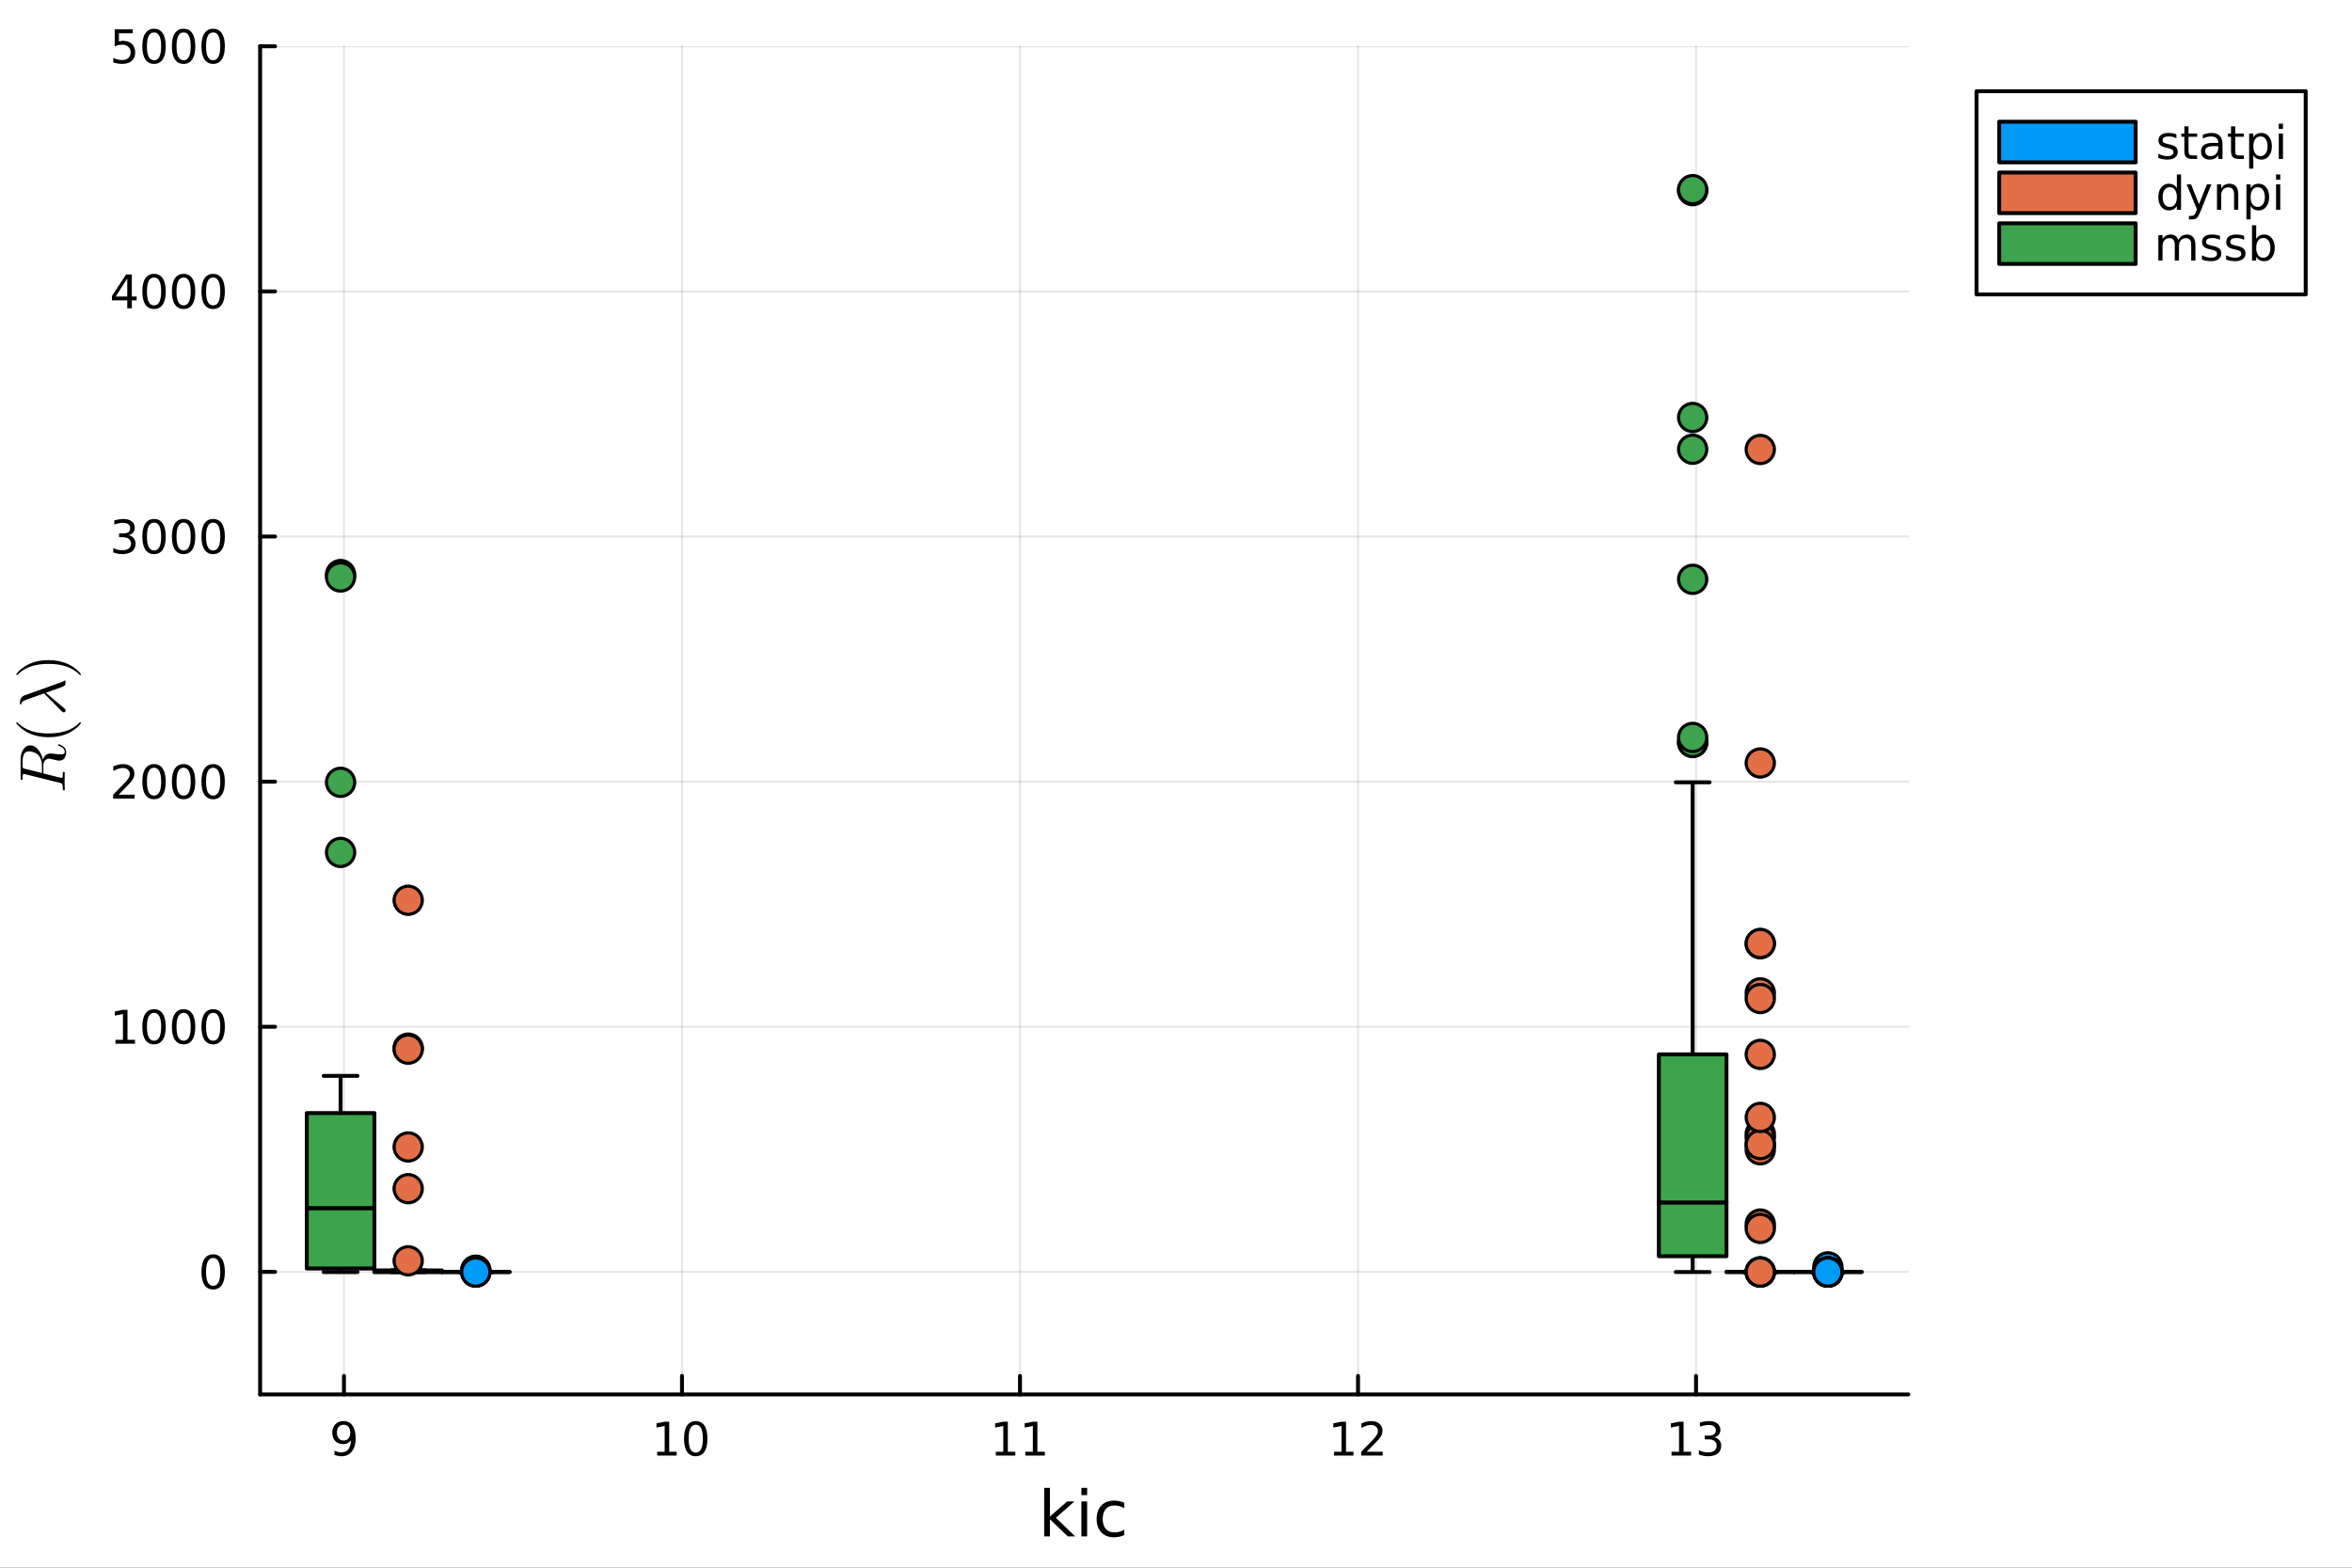 <?xml version="1.0" encoding="utf-8"?>
<svg xmlns="http://www.w3.org/2000/svg" xmlns:xlink="http://www.w3.org/1999/xlink" width="600" height="400" viewBox="0 0 2400 1600">
<rect x="0" y="0" width="2400" height="1600" fill="#333333" stroke="none"/>
<defs>
  <clipPath id="clip220">
    <rect x="0" y="0" width="2400" height="1600"/>
  </clipPath>
</defs>
<path clip-path="url(#clip220)" d="M0 1600 L2400 1600 L2400 0 L0 0  Z" fill="#ffffff" fill-rule="evenodd" fill-opacity="1"/>
<defs>
  <clipPath id="clip221">
    <rect x="480" y="0" width="1681" height="1600"/>
  </clipPath>
</defs>
<path clip-path="url(#clip220)" d="M265.445 1423.18 L1947.27 1423.18 L1947.27 47.244 L265.445 47.244  Z" fill="#ffffff" fill-rule="evenodd" fill-opacity="1"/>
<defs>
  <clipPath id="clip222">
    <rect x="265" y="47" width="1683" height="1377"/>
  </clipPath>
</defs>
<polyline clip-path="url(#clip222)" style="stroke:#000000; stroke-linecap:round; stroke-linejoin:round; stroke-width:2; stroke-opacity:0.1; fill:none" points="350.985,1423.18 350.985,47.244 "/>
<polyline clip-path="url(#clip222)" style="stroke:#000000; stroke-linecap:round; stroke-linejoin:round; stroke-width:2; stroke-opacity:0.1; fill:none" points="695.904,1423.18 695.904,47.244 "/>
<polyline clip-path="url(#clip222)" style="stroke:#000000; stroke-linecap:round; stroke-linejoin:round; stroke-width:2; stroke-opacity:0.1; fill:none" points="1040.82,1423.18 1040.82,47.244 "/>
<polyline clip-path="url(#clip222)" style="stroke:#000000; stroke-linecap:round; stroke-linejoin:round; stroke-width:2; stroke-opacity:0.1; fill:none" points="1385.74,1423.18 1385.74,47.244 "/>
<polyline clip-path="url(#clip222)" style="stroke:#000000; stroke-linecap:round; stroke-linejoin:round; stroke-width:2; stroke-opacity:0.1; fill:none" points="1730.66,1423.18 1730.66,47.244 "/>
<polyline clip-path="url(#clip220)" style="stroke:#000000; stroke-linecap:round; stroke-linejoin:round; stroke-width:4; stroke-opacity:1; fill:none" points="265.445,1423.18 1947.27,1423.18 "/>
<polyline clip-path="url(#clip220)" style="stroke:#000000; stroke-linecap:round; stroke-linejoin:round; stroke-width:4; stroke-opacity:1; fill:none" points="350.985,1423.18 350.985,1404.28 "/>
<polyline clip-path="url(#clip220)" style="stroke:#000000; stroke-linecap:round; stroke-linejoin:round; stroke-width:4; stroke-opacity:1; fill:none" points="695.904,1423.18 695.904,1404.28 "/>
<polyline clip-path="url(#clip220)" style="stroke:#000000; stroke-linecap:round; stroke-linejoin:round; stroke-width:4; stroke-opacity:1; fill:none" points="1040.82,1423.18 1040.82,1404.28 "/>
<polyline clip-path="url(#clip220)" style="stroke:#000000; stroke-linecap:round; stroke-linejoin:round; stroke-width:4; stroke-opacity:1; fill:none" points="1385.74,1423.18 1385.74,1404.28 "/>
<polyline clip-path="url(#clip220)" style="stroke:#000000; stroke-linecap:round; stroke-linejoin:round; stroke-width:4; stroke-opacity:1; fill:none" points="1730.66,1423.18 1730.66,1404.28 "/>
<path clip-path="url(#clip220)" d="M341.286 1484.86 L341.286 1480.6 Q343.045 1481.44 344.851 1481.88 Q346.656 1482.32 348.392 1482.32 Q353.022 1482.32 355.452 1479.21 Q357.906 1476.09 358.253 1469.75 Q356.911 1471.74 354.85 1472.8 Q352.79 1473.87 350.29 1473.87 Q345.105 1473.87 342.073 1470.74 Q339.064 1467.59 339.064 1462.15 Q339.064 1456.83 342.212 1453.61 Q345.36 1450.39 350.591 1450.39 Q356.587 1450.39 359.735 1455 Q362.906 1459.58 362.906 1468.33 Q362.906 1476.51 359.017 1481.39 Q355.151 1486.25 348.601 1486.25 Q346.841 1486.25 345.036 1485.9 Q343.23 1485.56 341.286 1484.86 M350.591 1470.21 Q353.739 1470.21 355.568 1468.06 Q357.42 1465.9 357.42 1462.15 Q357.42 1458.43 355.568 1456.27 Q353.739 1454.1 350.591 1454.1 Q347.443 1454.1 345.591 1456.27 Q343.763 1458.43 343.763 1462.15 Q343.763 1465.9 345.591 1468.06 Q347.443 1470.21 350.591 1470.21 Z" fill="#000000" fill-rule="nonzero" fill-opacity="1" /><path clip-path="url(#clip220)" d="M670.592 1481.64 L678.231 1481.64 L678.231 1455.28 L669.921 1456.95 L669.921 1452.69 L678.185 1451.02 L682.86 1451.02 L682.86 1481.64 L690.499 1481.64 L690.499 1485.58 L670.592 1485.58 L670.592 1481.64 Z" fill="#000000" fill-rule="nonzero" fill-opacity="1" /><path clip-path="url(#clip220)" d="M709.944 1454.1 Q706.333 1454.1 704.504 1457.66 Q702.698 1461.2 702.698 1468.33 Q702.698 1475.44 704.504 1479.01 Q706.333 1482.55 709.944 1482.55 Q713.578 1482.55 715.383 1479.01 Q717.212 1475.44 717.212 1468.33 Q717.212 1461.2 715.383 1457.66 Q713.578 1454.1 709.944 1454.1 M709.944 1450.39 Q715.754 1450.39 718.809 1455 Q721.888 1459.58 721.888 1468.33 Q721.888 1477.06 718.809 1481.67 Q715.754 1486.25 709.944 1486.25 Q704.133 1486.25 701.055 1481.67 Q697.999 1477.06 697.999 1468.33 Q697.999 1459.58 701.055 1455 Q704.133 1450.39 709.944 1450.39 Z" fill="#000000" fill-rule="nonzero" fill-opacity="1" /><path clip-path="url(#clip220)" d="M1016.12 1481.64 L1023.76 1481.64 L1023.76 1455.28 L1015.45 1456.95 L1015.45 1452.69 L1023.72 1451.02 L1028.39 1451.02 L1028.39 1481.64 L1036.03 1481.64 L1036.03 1485.58 L1016.12 1485.58 L1016.12 1481.64 Z" fill="#000000" fill-rule="nonzero" fill-opacity="1" /><path clip-path="url(#clip220)" d="M1046.29 1481.64 L1053.93 1481.64 L1053.93 1455.28 L1045.62 1456.95 L1045.62 1452.69 L1053.88 1451.02 L1058.56 1451.02 L1058.56 1481.64 L1066.19 1481.64 L1066.19 1485.58 L1046.29 1485.58 L1046.29 1481.64 Z" fill="#000000" fill-rule="nonzero" fill-opacity="1" /><path clip-path="url(#clip220)" d="M1361.23 1481.64 L1368.87 1481.64 L1368.87 1455.28 L1360.56 1456.95 L1360.56 1452.69 L1368.82 1451.02 L1373.5 1451.02 L1373.5 1481.64 L1381.14 1481.64 L1381.14 1485.58 L1361.23 1485.58 L1361.23 1481.64 Z" fill="#000000" fill-rule="nonzero" fill-opacity="1" /><path clip-path="url(#clip220)" d="M1394.61 1481.64 L1410.93 1481.64 L1410.93 1485.58 L1388.98 1485.58 L1388.98 1481.64 Q1391.65 1478.89 1396.23 1474.26 Q1400.84 1469.61 1402.02 1468.27 Q1404.26 1465.74 1405.14 1464.01 Q1406.04 1462.25 1406.04 1460.56 Q1406.04 1457.8 1404.1 1456.07 Q1402.18 1454.33 1399.08 1454.33 Q1396.88 1454.33 1394.42 1455.09 Q1391.99 1455.86 1389.22 1457.41 L1389.22 1452.69 Q1392.04 1451.55 1394.49 1450.97 Q1396.95 1450.39 1398.98 1450.39 Q1404.35 1450.39 1407.55 1453.08 Q1410.74 1455.77 1410.74 1460.26 Q1410.74 1462.39 1409.93 1464.31 Q1409.15 1466.2 1407.04 1468.8 Q1406.46 1469.47 1403.36 1472.69 Q1400.26 1475.88 1394.61 1481.64 Z" fill="#000000" fill-rule="nonzero" fill-opacity="1" /><path clip-path="url(#clip220)" d="M1705.67 1481.64 L1713.31 1481.64 L1713.31 1455.28 L1705 1456.95 L1705 1452.69 L1713.27 1451.02 L1717.94 1451.02 L1717.94 1481.64 L1725.58 1481.64 L1725.58 1485.58 L1705.67 1485.58 L1705.67 1481.64 Z" fill="#000000" fill-rule="nonzero" fill-opacity="1" /><path clip-path="url(#clip220)" d="M1749.19 1466.95 Q1752.55 1467.66 1754.42 1469.93 Q1756.32 1472.2 1756.32 1475.53 Q1756.32 1480.65 1752.8 1483.45 Q1749.29 1486.25 1742.8 1486.25 Q1740.63 1486.25 1738.31 1485.81 Q1736.02 1485.39 1733.57 1484.54 L1733.57 1480.02 Q1735.51 1481.16 1737.83 1481.74 Q1740.14 1482.32 1742.67 1482.32 Q1747.06 1482.32 1749.36 1480.58 Q1751.67 1478.84 1751.67 1475.53 Q1751.67 1472.48 1749.52 1470.77 Q1747.39 1469.03 1743.57 1469.03 L1739.54 1469.03 L1739.54 1465.19 L1743.75 1465.19 Q1747.2 1465.19 1749.03 1463.82 Q1750.86 1462.43 1750.86 1459.84 Q1750.86 1457.18 1748.96 1455.77 Q1747.09 1454.33 1743.57 1454.33 Q1741.65 1454.33 1739.45 1454.75 Q1737.25 1455.16 1734.61 1456.04 L1734.61 1451.88 Q1737.27 1451.14 1739.59 1450.77 Q1741.92 1450.39 1743.98 1450.39 Q1749.31 1450.39 1752.41 1452.83 Q1755.51 1455.23 1755.51 1459.35 Q1755.51 1462.22 1753.87 1464.21 Q1752.23 1466.18 1749.19 1466.95 Z" fill="#000000" fill-rule="nonzero" fill-opacity="1" /><path clip-path="url(#clip220)" d="M1065.49 1518.52 L1071.38 1518.52 L1071.38 1547.77 L1088.85 1532.4 L1096.33 1532.4 L1077.43 1549.07 L1097.13 1568.04 L1089.49 1568.04 L1071.38 1550.63 L1071.38 1568.04 L1065.49 1568.04 L1065.49 1518.52 Z" fill="#000000" fill-rule="nonzero" fill-opacity="1" /><path clip-path="url(#clip220)" d="M1103.46 1532.4 L1109.32 1532.4 L1109.32 1568.04 L1103.46 1568.04 L1103.46 1532.4 M1103.46 1518.52 L1109.32 1518.52 L1109.32 1525.93 L1103.46 1525.93 L1103.46 1518.52 Z" fill="#000000" fill-rule="nonzero" fill-opacity="1" /><path clip-path="url(#clip220)" d="M1147.23 1533.76 L1147.23 1539.24 Q1144.74 1537.87 1142.23 1537.2 Q1139.75 1536.5 1137.2 1536.5 Q1131.5 1536.5 1128.35 1540.13 Q1125.2 1543.73 1125.2 1550.25 Q1125.2 1556.78 1128.35 1560.4 Q1131.5 1564 1137.2 1564 Q1139.75 1564 1142.23 1563.33 Q1144.74 1562.63 1147.23 1561.26 L1147.23 1566.68 Q1144.78 1567.82 1142.13 1568.39 Q1139.52 1568.97 1136.56 1568.97 Q1128.51 1568.97 1123.77 1563.91 Q1119.03 1558.85 1119.03 1550.25 Q1119.03 1541.53 1123.8 1536.53 Q1128.61 1531.54 1136.95 1531.54 Q1139.65 1531.54 1142.23 1532.11 Q1144.81 1532.65 1147.23 1533.76 Z" fill="#000000" fill-rule="nonzero" fill-opacity="1" /><polyline clip-path="url(#clip222)" style="stroke:#000000; stroke-linecap:round; stroke-linejoin:round; stroke-width:2; stroke-opacity:0.1; fill:none" points="265.445,1298.09 1947.27,1298.09 "/>
<polyline clip-path="url(#clip222)" style="stroke:#000000; stroke-linecap:round; stroke-linejoin:round; stroke-width:2; stroke-opacity:0.1; fill:none" points="265.445,1047.92 1947.27,1047.92 "/>
<polyline clip-path="url(#clip222)" style="stroke:#000000; stroke-linecap:round; stroke-linejoin:round; stroke-width:2; stroke-opacity:0.1; fill:none" points="265.445,797.755 1947.27,797.755 "/>
<polyline clip-path="url(#clip222)" style="stroke:#000000; stroke-linecap:round; stroke-linejoin:round; stroke-width:2; stroke-opacity:0.1; fill:none" points="265.445,547.584 1947.27,547.584 "/>
<polyline clip-path="url(#clip222)" style="stroke:#000000; stroke-linecap:round; stroke-linejoin:round; stroke-width:2; stroke-opacity:0.1; fill:none" points="265.445,297.414 1947.27,297.414 "/>
<polyline clip-path="url(#clip222)" style="stroke:#000000; stroke-linecap:round; stroke-linejoin:round; stroke-width:2; stroke-opacity:0.1; fill:none" points="265.445,47.244 1947.27,47.244 "/>
<polyline clip-path="url(#clip220)" style="stroke:#000000; stroke-linecap:round; stroke-linejoin:round; stroke-width:4; stroke-opacity:1; fill:none" points="265.445,1423.18 265.445,47.244 "/>
<polyline clip-path="url(#clip220)" style="stroke:#000000; stroke-linecap:round; stroke-linejoin:round; stroke-width:4; stroke-opacity:1; fill:none" points="265.445,1298.09 280.671,1298.09 "/>
<polyline clip-path="url(#clip220)" style="stroke:#000000; stroke-linecap:round; stroke-linejoin:round; stroke-width:4; stroke-opacity:1; fill:none" points="265.445,1047.92 280.671,1047.92 "/>
<polyline clip-path="url(#clip220)" style="stroke:#000000; stroke-linecap:round; stroke-linejoin:round; stroke-width:4; stroke-opacity:1; fill:none" points="265.445,797.755 280.671,797.755 "/>
<polyline clip-path="url(#clip220)" style="stroke:#000000; stroke-linecap:round; stroke-linejoin:round; stroke-width:4; stroke-opacity:1; fill:none" points="265.445,547.584 280.671,547.584 "/>
<polyline clip-path="url(#clip220)" style="stroke:#000000; stroke-linecap:round; stroke-linejoin:round; stroke-width:4; stroke-opacity:1; fill:none" points="265.445,297.414 280.671,297.414 "/>
<polyline clip-path="url(#clip220)" style="stroke:#000000; stroke-linecap:round; stroke-linejoin:round; stroke-width:4; stroke-opacity:1; fill:none" points="265.445,47.244 280.671,47.244 "/>
<path clip-path="url(#clip220)" d="M217.5 1283.89 Q213.889 1283.89 212.061 1287.46 Q210.255 1291 210.255 1298.13 Q210.255 1305.24 212.061 1308.8 Q213.889 1312.34 217.5 1312.34 Q221.135 1312.34 222.94 1308.8 Q224.769 1305.24 224.769 1298.13 Q224.769 1291 222.94 1287.46 Q221.135 1283.89 217.5 1283.89 M217.5 1280.19 Q223.31 1280.19 226.366 1284.8 Q229.445 1289.38 229.445 1298.13 Q229.445 1306.86 226.366 1311.46 Q223.31 1316.05 217.5 1316.05 Q211.69 1316.05 208.612 1311.46 Q205.556 1306.86 205.556 1298.13 Q205.556 1289.38 208.612 1284.8 Q211.69 1280.19 217.5 1280.19 Z" fill="#000000" fill-rule="nonzero" fill-opacity="1" /><path clip-path="url(#clip220)" d="M117.825 1061.27 L125.464 1061.27 L125.464 1034.9 L117.154 1036.57 L117.154 1032.31 L125.418 1030.64 L130.093 1030.64 L130.093 1061.27 L137.732 1061.27 L137.732 1065.2 L117.825 1065.2 L117.825 1061.27 Z" fill="#000000" fill-rule="nonzero" fill-opacity="1" /><path clip-path="url(#clip220)" d="M157.177 1033.72 Q153.566 1033.72 151.737 1037.29 Q149.931 1040.83 149.931 1047.96 Q149.931 1055.07 151.737 1058.63 Q153.566 1062.17 157.177 1062.17 Q160.811 1062.17 162.616 1058.63 Q164.445 1055.07 164.445 1047.96 Q164.445 1040.83 162.616 1037.29 Q160.811 1033.72 157.177 1033.72 M157.177 1030.02 Q162.987 1030.02 166.042 1034.63 Q169.121 1039.21 169.121 1047.96 Q169.121 1056.69 166.042 1061.29 Q162.987 1065.88 157.177 1065.88 Q151.366 1065.88 148.288 1061.29 Q145.232 1056.69 145.232 1047.96 Q145.232 1039.21 148.288 1034.63 Q151.366 1030.02 157.177 1030.02 Z" fill="#000000" fill-rule="nonzero" fill-opacity="1" /><path clip-path="url(#clip220)" d="M187.338 1033.72 Q183.727 1033.72 181.899 1037.29 Q180.093 1040.83 180.093 1047.96 Q180.093 1055.07 181.899 1058.63 Q183.727 1062.17 187.338 1062.17 Q190.973 1062.17 192.778 1058.63 Q194.607 1055.07 194.607 1047.96 Q194.607 1040.83 192.778 1037.29 Q190.973 1033.72 187.338 1033.72 M187.338 1030.02 Q193.149 1030.02 196.204 1034.63 Q199.283 1039.21 199.283 1047.96 Q199.283 1056.69 196.204 1061.29 Q193.149 1065.88 187.338 1065.88 Q181.528 1065.88 178.45 1061.29 Q175.394 1056.69 175.394 1047.96 Q175.394 1039.21 178.45 1034.63 Q181.528 1030.02 187.338 1030.02 Z" fill="#000000" fill-rule="nonzero" fill-opacity="1" /><path clip-path="url(#clip220)" d="M217.5 1033.72 Q213.889 1033.72 212.061 1037.29 Q210.255 1040.83 210.255 1047.96 Q210.255 1055.07 212.061 1058.63 Q213.889 1062.17 217.5 1062.17 Q221.135 1062.17 222.94 1058.63 Q224.769 1055.07 224.769 1047.96 Q224.769 1040.83 222.94 1037.29 Q221.135 1033.72 217.5 1033.72 M217.5 1030.02 Q223.31 1030.02 226.366 1034.63 Q229.445 1039.21 229.445 1047.96 Q229.445 1056.69 226.366 1061.29 Q223.31 1065.88 217.5 1065.88 Q211.69 1065.88 208.612 1061.29 Q205.556 1056.69 205.556 1047.96 Q205.556 1039.21 208.612 1034.63 Q211.69 1030.02 217.5 1030.02 Z" fill="#000000" fill-rule="nonzero" fill-opacity="1" /><path clip-path="url(#clip220)" d="M121.043 811.099 L137.362 811.099 L137.362 815.035 L115.418 815.035 L115.418 811.099 Q118.08 808.345 122.663 803.715 Q127.269 799.062 128.45 797.72 Q130.695 795.197 131.575 793.461 Q132.478 791.701 132.478 790.011 Q132.478 787.257 130.533 785.521 Q128.612 783.785 125.51 783.785 Q123.311 783.785 120.857 784.549 Q118.427 785.312 115.649 786.863 L115.649 782.141 Q118.473 781.007 120.927 780.428 Q123.38 779.85 125.418 779.85 Q130.788 779.85 133.982 782.535 Q137.177 785.22 137.177 789.711 Q137.177 791.84 136.367 793.761 Q135.579 795.66 133.473 798.252 Q132.894 798.923 129.792 802.141 Q126.691 805.335 121.043 811.099 Z" fill="#000000" fill-rule="nonzero" fill-opacity="1" /><path clip-path="url(#clip220)" d="M157.177 783.553 Q153.566 783.553 151.737 787.118 Q149.931 790.66 149.931 797.789 Q149.931 804.896 151.737 808.46 Q153.566 812.002 157.177 812.002 Q160.811 812.002 162.616 808.46 Q164.445 804.896 164.445 797.789 Q164.445 790.66 162.616 787.118 Q160.811 783.553 157.177 783.553 M157.177 779.85 Q162.987 779.85 166.042 784.456 Q169.121 789.039 169.121 797.789 Q169.121 806.516 166.042 811.122 Q162.987 815.706 157.177 815.706 Q151.366 815.706 148.288 811.122 Q145.232 806.516 145.232 797.789 Q145.232 789.039 148.288 784.456 Q151.366 779.85 157.177 779.85 Z" fill="#000000" fill-rule="nonzero" fill-opacity="1" /><path clip-path="url(#clip220)" d="M187.338 783.553 Q183.727 783.553 181.899 787.118 Q180.093 790.66 180.093 797.789 Q180.093 804.896 181.899 808.46 Q183.727 812.002 187.338 812.002 Q190.973 812.002 192.778 808.46 Q194.607 804.896 194.607 797.789 Q194.607 790.66 192.778 787.118 Q190.973 783.553 187.338 783.553 M187.338 779.85 Q193.149 779.85 196.204 784.456 Q199.283 789.039 199.283 797.789 Q199.283 806.516 196.204 811.122 Q193.149 815.706 187.338 815.706 Q181.528 815.706 178.45 811.122 Q175.394 806.516 175.394 797.789 Q175.394 789.039 178.45 784.456 Q181.528 779.85 187.338 779.85 Z" fill="#000000" fill-rule="nonzero" fill-opacity="1" /><path clip-path="url(#clip220)" d="M217.5 783.553 Q213.889 783.553 212.061 787.118 Q210.255 790.66 210.255 797.789 Q210.255 804.896 212.061 808.46 Q213.889 812.002 217.5 812.002 Q221.135 812.002 222.94 808.46 Q224.769 804.896 224.769 797.789 Q224.769 790.66 222.94 787.118 Q221.135 783.553 217.5 783.553 M217.5 779.85 Q223.31 779.85 226.366 784.456 Q229.445 789.039 229.445 797.789 Q229.445 806.516 226.366 811.122 Q223.31 815.706 217.5 815.706 Q211.69 815.706 208.612 811.122 Q205.556 806.516 205.556 797.789 Q205.556 789.039 208.612 784.456 Q211.69 779.85 217.5 779.85 Z" fill="#000000" fill-rule="nonzero" fill-opacity="1" /><path clip-path="url(#clip220)" d="M131.181 546.23 Q134.538 546.948 136.413 549.216 Q138.311 551.485 138.311 554.818 Q138.311 559.934 134.792 562.735 Q131.274 565.536 124.793 565.536 Q122.617 565.536 120.302 565.096 Q118.01 564.679 115.556 563.823 L115.556 559.309 Q117.501 560.443 119.816 561.022 Q122.13 561.6 124.654 561.6 Q129.052 561.6 131.343 559.864 Q133.658 558.128 133.658 554.818 Q133.658 551.763 131.505 550.05 Q129.376 548.314 125.556 548.314 L121.529 548.314 L121.529 544.471 L125.742 544.471 Q129.191 544.471 131.019 543.105 Q132.848 541.716 132.848 539.124 Q132.848 536.462 130.95 535.05 Q129.075 533.615 125.556 533.615 Q123.635 533.615 121.436 534.031 Q119.237 534.448 116.598 535.327 L116.598 531.161 Q119.26 530.42 121.575 530.05 Q123.913 529.679 125.973 529.679 Q131.297 529.679 134.399 532.11 Q137.501 534.517 137.501 538.638 Q137.501 541.508 135.857 543.499 Q134.214 545.466 131.181 546.23 Z" fill="#000000" fill-rule="nonzero" fill-opacity="1" /><path clip-path="url(#clip220)" d="M157.177 533.383 Q153.566 533.383 151.737 536.948 Q149.931 540.489 149.931 547.619 Q149.931 554.726 151.737 558.29 Q153.566 561.832 157.177 561.832 Q160.811 561.832 162.616 558.29 Q164.445 554.726 164.445 547.619 Q164.445 540.489 162.616 536.948 Q160.811 533.383 157.177 533.383 M157.177 529.679 Q162.987 529.679 166.042 534.286 Q169.121 538.869 169.121 547.619 Q169.121 556.346 166.042 560.952 Q162.987 565.536 157.177 565.536 Q151.366 565.536 148.288 560.952 Q145.232 556.346 145.232 547.619 Q145.232 538.869 148.288 534.286 Q151.366 529.679 157.177 529.679 Z" fill="#000000" fill-rule="nonzero" fill-opacity="1" /><path clip-path="url(#clip220)" d="M187.338 533.383 Q183.727 533.383 181.899 536.948 Q180.093 540.489 180.093 547.619 Q180.093 554.726 181.899 558.29 Q183.727 561.832 187.338 561.832 Q190.973 561.832 192.778 558.29 Q194.607 554.726 194.607 547.619 Q194.607 540.489 192.778 536.948 Q190.973 533.383 187.338 533.383 M187.338 529.679 Q193.149 529.679 196.204 534.286 Q199.283 538.869 199.283 547.619 Q199.283 556.346 196.204 560.952 Q193.149 565.536 187.338 565.536 Q181.528 565.536 178.45 560.952 Q175.394 556.346 175.394 547.619 Q175.394 538.869 178.45 534.286 Q181.528 529.679 187.338 529.679 Z" fill="#000000" fill-rule="nonzero" fill-opacity="1" /><path clip-path="url(#clip220)" d="M217.5 533.383 Q213.889 533.383 212.061 536.948 Q210.255 540.489 210.255 547.619 Q210.255 554.726 212.061 558.29 Q213.889 561.832 217.5 561.832 Q221.135 561.832 222.94 558.29 Q224.769 554.726 224.769 547.619 Q224.769 540.489 222.94 536.948 Q221.135 533.383 217.5 533.383 M217.5 529.679 Q223.31 529.679 226.366 534.286 Q229.445 538.869 229.445 547.619 Q229.445 556.346 226.366 560.952 Q223.31 565.536 217.5 565.536 Q211.69 565.536 208.612 560.952 Q205.556 556.346 205.556 547.619 Q205.556 538.869 208.612 534.286 Q211.69 529.679 217.5 529.679 Z" fill="#000000" fill-rule="nonzero" fill-opacity="1" /><path clip-path="url(#clip220)" d="M129.862 284.208 L118.056 302.657 L129.862 302.657 L129.862 284.208 M128.635 280.134 L134.515 280.134 L134.515 302.657 L139.445 302.657 L139.445 306.546 L134.515 306.546 L134.515 314.694 L129.862 314.694 L129.862 306.546 L114.26 306.546 L114.26 302.032 L128.635 280.134 Z" fill="#000000" fill-rule="nonzero" fill-opacity="1" /><path clip-path="url(#clip220)" d="M157.177 283.213 Q153.566 283.213 151.737 286.778 Q149.931 290.319 149.931 297.449 Q149.931 304.555 151.737 308.12 Q153.566 311.662 157.177 311.662 Q160.811 311.662 162.616 308.12 Q164.445 304.555 164.445 297.449 Q164.445 290.319 162.616 286.778 Q160.811 283.213 157.177 283.213 M157.177 279.509 Q162.987 279.509 166.042 284.116 Q169.121 288.699 169.121 297.449 Q169.121 306.176 166.042 310.782 Q162.987 315.366 157.177 315.366 Q151.366 315.366 148.288 310.782 Q145.232 306.176 145.232 297.449 Q145.232 288.699 148.288 284.116 Q151.366 279.509 157.177 279.509 Z" fill="#000000" fill-rule="nonzero" fill-opacity="1" /><path clip-path="url(#clip220)" d="M187.338 283.213 Q183.727 283.213 181.899 286.778 Q180.093 290.319 180.093 297.449 Q180.093 304.555 181.899 308.12 Q183.727 311.662 187.338 311.662 Q190.973 311.662 192.778 308.12 Q194.607 304.555 194.607 297.449 Q194.607 290.319 192.778 286.778 Q190.973 283.213 187.338 283.213 M187.338 279.509 Q193.149 279.509 196.204 284.116 Q199.283 288.699 199.283 297.449 Q199.283 306.176 196.204 310.782 Q193.149 315.366 187.338 315.366 Q181.528 315.366 178.45 310.782 Q175.394 306.176 175.394 297.449 Q175.394 288.699 178.45 284.116 Q181.528 279.509 187.338 279.509 Z" fill="#000000" fill-rule="nonzero" fill-opacity="1" /><path clip-path="url(#clip220)" d="M217.5 283.213 Q213.889 283.213 212.061 286.778 Q210.255 290.319 210.255 297.449 Q210.255 304.555 212.061 308.12 Q213.889 311.662 217.5 311.662 Q221.135 311.662 222.94 308.12 Q224.769 304.555 224.769 297.449 Q224.769 290.319 222.94 286.778 Q221.135 283.213 217.5 283.213 M217.5 279.509 Q223.31 279.509 226.366 284.116 Q229.445 288.699 229.445 297.449 Q229.445 306.176 226.366 310.782 Q223.31 315.366 217.5 315.366 Q211.69 315.366 208.612 310.782 Q205.556 306.176 205.556 297.449 Q205.556 288.699 208.612 284.116 Q211.69 279.509 217.5 279.509 Z" fill="#000000" fill-rule="nonzero" fill-opacity="1" /><path clip-path="url(#clip220)" d="M117.061 29.964 L135.417 29.964 L135.417 33.899 L121.343 33.899 L121.343 42.371 Q122.362 42.024 123.38 41.862 Q124.399 41.677 125.418 41.677 Q131.205 41.677 134.584 44.848 Q137.964 48.02 137.964 53.436 Q137.964 59.015 134.492 62.117 Q131.019 65.195 124.7 65.195 Q122.524 65.195 120.255 64.825 Q118.01 64.455 115.603 63.714 L115.603 59.015 Q117.686 60.149 119.908 60.705 Q122.13 61.26 124.607 61.26 Q128.612 61.26 130.95 59.154 Q133.288 57.047 133.288 53.436 Q133.288 49.825 130.95 47.719 Q128.612 45.612 124.607 45.612 Q122.732 45.612 120.857 46.029 Q119.006 46.446 117.061 47.325 L117.061 29.964 Z" fill="#000000" fill-rule="nonzero" fill-opacity="1" /><path clip-path="url(#clip220)" d="M157.177 33.043 Q153.566 33.043 151.737 36.608 Q149.931 40.149 149.931 47.279 Q149.931 54.385 151.737 57.95 Q153.566 61.492 157.177 61.492 Q160.811 61.492 162.616 57.95 Q164.445 54.385 164.445 47.279 Q164.445 40.149 162.616 36.608 Q160.811 33.043 157.177 33.043 M157.177 29.339 Q162.987 29.339 166.042 33.946 Q169.121 38.529 169.121 47.279 Q169.121 56.006 166.042 60.612 Q162.987 65.195 157.177 65.195 Q151.366 65.195 148.288 60.612 Q145.232 56.006 145.232 47.279 Q145.232 38.529 148.288 33.946 Q151.366 29.339 157.177 29.339 Z" fill="#000000" fill-rule="nonzero" fill-opacity="1" /><path clip-path="url(#clip220)" d="M187.338 33.043 Q183.727 33.043 181.899 36.608 Q180.093 40.149 180.093 47.279 Q180.093 54.385 181.899 57.95 Q183.727 61.492 187.338 61.492 Q190.973 61.492 192.778 57.95 Q194.607 54.385 194.607 47.279 Q194.607 40.149 192.778 36.608 Q190.973 33.043 187.338 33.043 M187.338 29.339 Q193.149 29.339 196.204 33.946 Q199.283 38.529 199.283 47.279 Q199.283 56.006 196.204 60.612 Q193.149 65.195 187.338 65.195 Q181.528 65.195 178.45 60.612 Q175.394 56.006 175.394 47.279 Q175.394 38.529 178.45 33.946 Q181.528 29.339 187.338 29.339 Z" fill="#000000" fill-rule="nonzero" fill-opacity="1" /><path clip-path="url(#clip220)" d="M217.5 33.043 Q213.889 33.043 212.061 36.608 Q210.255 40.149 210.255 47.279 Q210.255 54.385 212.061 57.95 Q213.889 61.492 217.5 61.492 Q221.135 61.492 222.94 57.95 Q224.769 54.385 224.769 47.279 Q224.769 40.149 222.94 36.608 Q221.135 33.043 217.5 33.043 M217.5 29.339 Q223.31 29.339 226.366 33.946 Q229.445 38.529 229.445 47.279 Q229.445 56.006 226.366 60.612 Q223.31 65.195 217.5 65.195 Q211.69 65.195 208.612 60.612 Q205.556 56.006 205.556 47.279 Q205.556 38.529 208.612 33.946 Q211.69 29.339 217.5 29.339 Z" fill="#000000" fill-rule="nonzero" fill-opacity="1" /><path clip-path="url(#clip220)" d="M29.595 766.825 Q28.532 766.825 27.663 767.115 Q26.761 767.372 26.149 767.791 Q25.505 768.178 25.022 768.918 Q24.506 769.659 24.184 770.271 Q23.862 770.883 23.669 771.913 Q23.444 772.944 23.347 773.62 Q23.218 774.297 23.154 775.456 Q23.089 776.615 23.089 777.195 Q23.089 777.743 23.089 778.838 Q23.089 782.284 23.154 782.863 Q23.282 783.733 23.798 784.055 Q24.281 784.377 25.601 784.699 L42.799 788.983 L42.799 781.607 Q42.799 777.582 41.672 774.812 Q40.545 772.042 38.967 770.464 Q37.228 768.725 34.426 767.791 Q31.624 766.825 29.595 766.825 M59.965 759.643 Q60.319 759.643 61.124 759.933 Q61.929 760.19 63.057 760.835 Q64.152 761.479 65.15 762.348 Q66.148 763.218 66.825 764.603 Q67.533 765.988 67.533 767.566 Q67.533 767.952 67.501 768.339 Q67.501 768.725 67.34 769.691 Q67.211 770.625 66.954 771.398 Q66.728 772.171 66.181 773.137 Q65.665 774.103 64.957 774.78 Q64.216 775.424 63.057 775.875 Q61.865 776.326 60.416 776.326 Q59.128 776.326 54.812 775.263 Q51.141 774.329 50.239 774.329 Q49.24 774.329 48.306 774.651 Q47.373 774.941 46.406 775.682 Q45.44 776.39 44.86 777.904 Q44.248 779.417 44.248 781.543 L44.248 789.369 L61.736 793.749 Q61.769 793.749 62.219 793.846 Q62.638 793.942 62.864 793.942 Q63.282 793.942 63.54 793.685 Q63.797 793.395 63.926 792.686 Q64.023 791.978 64.055 791.43 Q64.055 790.85 64.055 789.659 Q64.055 788.177 64.313 787.92 Q64.474 787.791 64.764 787.791 Q65.215 787.791 65.537 787.92 Q65.826 788.016 65.923 788.274 Q66.02 788.499 66.052 788.66 Q66.084 788.822 66.084 789.111 L65.891 797.485 L66.084 805.794 Q66.084 806.728 65.343 806.728 Q64.699 806.728 64.442 806.503 Q64.152 806.277 64.12 805.987 Q64.055 805.697 64.055 804.957 Q64.055 803.346 63.959 802.38 Q63.862 801.414 63.733 800.802 Q63.572 800.158 63.121 799.836 Q62.67 799.482 62.284 799.321 Q61.865 799.16 60.931 798.934 L25.505 790.11 Q24.442 789.852 24.281 789.852 Q23.669 789.852 23.508 790.239 Q23.315 790.593 23.218 791.623 L23.089 794.135 Q23.089 794.908 23.057 795.23 Q23.025 795.52 22.864 795.746 Q22.703 795.971 22.349 795.971 Q21.447 795.971 21.253 795.585 Q21.028 795.198 21.028 794.071 L21.028 775.263 Q21.028 768.854 23.83 764.796 Q26.632 760.706 30.915 760.706 Q32.848 760.706 34.651 761.575 Q36.455 762.445 37.872 763.894 Q39.289 765.311 40.48 767.211 Q41.64 769.112 42.445 771.14 Q43.218 773.137 43.669 775.198 Q43.991 774.297 44.474 773.459 Q44.957 772.59 45.859 771.495 Q46.761 770.368 48.21 769.691 Q49.659 769.015 51.43 769.015 Q52.687 769.015 54.554 769.273 Q59.868 769.917 62.058 769.917 Q64.152 769.917 65.118 769.369 Q66.084 768.822 66.084 767.276 Q66.084 765.762 64.731 764.087 Q63.347 762.38 60.094 761.285 Q59.16 761.028 59.16 760.416 Q59.16 760.384 59.16 760.352 Q59.16 760.287 59.224 760.158 Q59.257 760.029 59.353 759.933 Q59.417 759.804 59.578 759.74 Q59.739 759.643 59.965 759.643 Z" fill="#000000" fill-rule="nonzero" fill-opacity="1" /><path clip-path="url(#clip220)" d="M49.595 752.406 Q38.452 752.406 29.466 748.251 Q25.698 746.48 22.542 744 Q19.386 741.52 18.001 739.878 Q16.616 738.235 16.616 737.784 Q16.616 737.14 17.26 737.108 Q17.582 737.108 18.387 737.977 Q29.208 748.605 49.595 748.573 Q70.045 748.573 80.448 738.235 Q81.575 737.108 81.929 737.108 Q82.573 737.108 82.573 737.784 Q82.573 738.235 81.253 739.813 Q79.933 741.391 76.905 743.839 Q73.878 746.287 70.174 748.058 Q61.189 752.406 49.595 752.406 Z" fill="#000000" fill-rule="nonzero" fill-opacity="1" /><path clip-path="url(#clip220)" d="M66.148 694.454 Q66.76 694.454 66.825 695.162 L66.825 696.612 Q66.825 698.093 66.599 698.737 Q66.374 699.381 65.343 700.122 Q64.699 700.573 61.704 701.7 Q58.677 702.795 54.103 704.405 Q49.53 705.983 46.825 707.046 L65.569 722.924 Q66.954 724.019 66.954 725.114 Q66.954 725.919 66.406 726.499 Q65.859 727.078 65.021 727.078 Q64.409 727.078 64.055 726.853 Q63.701 726.595 62.992 725.919 L44.925 707.69 L26.986 714.099 Q23.669 715.323 22.832 716.032 Q21.994 716.708 21.704 718.383 Q21.543 718.995 21.028 718.995 Q20.32 718.995 20.32 717.803 Q20.32 711.426 24.989 709.752 L62.509 696.289 Q64.667 695.549 65.569 694.776 Q65.987 694.454 66.148 694.454 Z" fill="#000000" fill-rule="nonzero" fill-opacity="1" /><path clip-path="url(#clip220)" d="M81.929 689.023 Q81.607 689.023 80.802 688.186 Q69.981 677.558 49.595 677.558 Q29.144 677.558 18.806 687.767 Q17.614 689.023 17.26 689.023 Q16.616 689.023 16.616 688.379 Q16.616 687.928 17.936 686.35 Q19.257 684.74 22.284 682.325 Q25.311 679.877 29.015 678.073 Q38.001 673.726 49.595 673.726 Q60.738 673.726 69.723 677.88 Q73.491 679.651 76.648 682.131 Q79.804 684.611 81.189 686.254 Q82.573 687.896 82.573 688.379 Q82.573 689.023 81.929 689.023 Z" fill="#000000" fill-rule="nonzero" fill-opacity="1" /><path clip-path="url(#clip222)" d="M485.503 1298.21 L468.257 1298.21 L502.749 1298.21 L485.503 1298.21 L485.503 1298.2 L485.503 1298.21  Z" fill="#009af9" fill-rule="evenodd" fill-opacity="1"/>
<polyline clip-path="url(#clip222)" style="stroke:#000000; stroke-linecap:round; stroke-linejoin:round; stroke-width:4; stroke-opacity:1; fill:none" points="485.503,1298.21 468.257,1298.21 502.749,1298.21 485.503,1298.21 485.503,1298.2 485.503,1298.21 "/>
<path clip-path="url(#clip222)" d="M519.995 1298.2 L519.995 1298.19 L451.011 1298.19 L451.011 1298.2 L519.995 1298.2 L519.995 1298.19 L519.995 1298.2  Z" fill="#009af9" fill-rule="evenodd" fill-opacity="1"/>
<polyline clip-path="url(#clip222)" style="stroke:#000000; stroke-linecap:round; stroke-linejoin:round; stroke-width:4; stroke-opacity:1; fill:none" points="519.995,1298.2 519.995,1298.19 451.011,1298.19 451.011,1298.2 519.995,1298.2 519.995,1298.19 519.995,1298.2 "/>
<path clip-path="url(#clip222)" d="M519.995 1298.17 L451.011 1298.17 L451.011 1298.19 L519.995 1298.19 L519.995 1298.17 L485.503 1298.17 L519.995 1298.17  Z" fill="#009af9" fill-rule="evenodd" fill-opacity="1"/>
<polyline clip-path="url(#clip222)" style="stroke:#000000; stroke-linecap:round; stroke-linejoin:round; stroke-width:4; stroke-opacity:1; fill:none" points="519.995,1298.17 451.011,1298.17 451.011,1298.19 519.995,1298.19 519.995,1298.17 485.503,1298.17 519.995,1298.17 "/>
<path clip-path="url(#clip222)" d="M485.503 1298.16 L468.257 1298.16 L502.749 1298.16 L485.503 1298.16 L485.503 1298.17 L485.503 1298.16  Z" fill="#009af9" fill-rule="evenodd" fill-opacity="1"/>
<polyline clip-path="url(#clip222)" style="stroke:#000000; stroke-linecap:round; stroke-linejoin:round; stroke-width:4; stroke-opacity:1; fill:none" points="485.503,1298.16 468.257,1298.16 502.749,1298.16 485.503,1298.16 485.503,1298.17 485.503,1298.16 "/>
<path clip-path="url(#clip222)" d="M1865.18 1298.21 L1847.94 1298.21 L1882.43 1298.21 L1865.18 1298.21 L1865.18 1298.19 L1865.18 1298.21  Z" fill="#009af9" fill-rule="evenodd" fill-opacity="1"/>
<polyline clip-path="url(#clip222)" style="stroke:#000000; stroke-linecap:round; stroke-linejoin:round; stroke-width:4; stroke-opacity:1; fill:none" points="1865.18,1298.21 1847.94,1298.21 1882.43,1298.21 1865.18,1298.21 1865.18,1298.19 1865.18,1298.21 "/>
<path clip-path="url(#clip222)" d="M1899.67 1298.19 L1899.67 1298.18 L1830.69 1298.18 L1830.69 1298.19 L1899.67 1298.19 L1899.67 1298.18 L1899.67 1298.19  Z" fill="#009af9" fill-rule="evenodd" fill-opacity="1"/>
<polyline clip-path="url(#clip222)" style="stroke:#000000; stroke-linecap:round; stroke-linejoin:round; stroke-width:4; stroke-opacity:1; fill:none" points="1899.67,1298.19 1899.67,1298.18 1830.69,1298.18 1830.69,1298.19 1899.67,1298.19 1899.67,1298.18 1899.67,1298.19 "/>
<path clip-path="url(#clip222)" d="M1899.67 1298.17 L1830.69 1298.17 L1830.69 1298.18 L1899.67 1298.18 L1899.67 1298.17 L1865.18 1298.17 L1899.67 1298.17  Z" fill="#009af9" fill-rule="evenodd" fill-opacity="1"/>
<polyline clip-path="url(#clip222)" style="stroke:#000000; stroke-linecap:round; stroke-linejoin:round; stroke-width:4; stroke-opacity:1; fill:none" points="1899.67,1298.17 1830.69,1298.17 1830.69,1298.18 1899.67,1298.18 1899.67,1298.17 1865.18,1298.17 1899.67,1298.17 "/>
<path clip-path="url(#clip222)" d="M1865.18 1298.14 L1847.94 1298.14 L1882.43 1298.14 L1865.18 1298.14 L1865.18 1298.17 L1865.18 1298.14  Z" fill="#009af9" fill-rule="evenodd" fill-opacity="1"/>
<polyline clip-path="url(#clip222)" style="stroke:#000000; stroke-linecap:round; stroke-linejoin:round; stroke-width:4; stroke-opacity:1; fill:none" points="1865.18,1298.14 1847.94,1298.14 1882.43,1298.14 1865.18,1298.14 1865.18,1298.17 1865.18,1298.14 "/>
<circle clip-path="url(#clip222)" cx="485.503" cy="1298.27" r="14.4" fill="#009af9" fill-rule="evenodd" fill-opacity="1" stroke="#000000" stroke-opacity="1" stroke-width="3.2"/>
<circle clip-path="url(#clip222)" cx="485.503" cy="1296.57" r="14.4" fill="#009af9" fill-rule="evenodd" fill-opacity="1" stroke="#000000" stroke-opacity="1" stroke-width="3.2"/>
<circle clip-path="url(#clip222)" cx="485.503" cy="1296.43" r="14.4" fill="#009af9" fill-rule="evenodd" fill-opacity="1" stroke="#000000" stroke-opacity="1" stroke-width="3.2"/>
<circle clip-path="url(#clip222)" cx="485.503" cy="1298.27" r="14.4" fill="#009af9" fill-rule="evenodd" fill-opacity="1" stroke="#000000" stroke-opacity="1" stroke-width="3.2"/>
<circle clip-path="url(#clip222)" cx="485.503" cy="1298.26" r="14.4" fill="#009af9" fill-rule="evenodd" fill-opacity="1" stroke="#000000" stroke-opacity="1" stroke-width="3.2"/>
<circle clip-path="url(#clip222)" cx="1865.18" cy="1298.22" r="14.4" fill="#009af9" fill-rule="evenodd" fill-opacity="1" stroke="#000000" stroke-opacity="1" stroke-width="3.2"/>
<circle clip-path="url(#clip222)" cx="1865.18" cy="1298.24" r="14.4" fill="#009af9" fill-rule="evenodd" fill-opacity="1" stroke="#000000" stroke-opacity="1" stroke-width="3.2"/>
<circle clip-path="url(#clip222)" cx="1865.18" cy="1292.98" r="14.4" fill="#009af9" fill-rule="evenodd" fill-opacity="1" stroke="#000000" stroke-opacity="1" stroke-width="3.2"/>
<circle clip-path="url(#clip222)" cx="1865.18" cy="1298.23" r="14.4" fill="#009af9" fill-rule="evenodd" fill-opacity="1" stroke="#000000" stroke-opacity="1" stroke-width="3.2"/>
<circle clip-path="url(#clip222)" cx="1865.18" cy="1298.25" r="14.4" fill="#009af9" fill-rule="evenodd" fill-opacity="1" stroke="#000000" stroke-opacity="1" stroke-width="3.2"/>
<circle clip-path="url(#clip222)" cx="1865.18" cy="1298.14" r="14.4" fill="#009af9" fill-rule="evenodd" fill-opacity="1" stroke="#000000" stroke-opacity="1" stroke-width="3.2"/>
<circle clip-path="url(#clip222)" cx="1865.18" cy="1298.26" r="14.4" fill="#009af9" fill-rule="evenodd" fill-opacity="1" stroke="#000000" stroke-opacity="1" stroke-width="3.2"/>
<circle clip-path="url(#clip222)" cx="1865.18" cy="1298.23" r="14.4" fill="#009af9" fill-rule="evenodd" fill-opacity="1" stroke="#000000" stroke-opacity="1" stroke-width="3.2"/>
<circle clip-path="url(#clip222)" cx="1865.18" cy="1297.88" r="14.4" fill="#009af9" fill-rule="evenodd" fill-opacity="1" stroke="#000000" stroke-opacity="1" stroke-width="3.2"/>
<circle clip-path="url(#clip222)" cx="1865.18" cy="1298.23" r="14.4" fill="#009af9" fill-rule="evenodd" fill-opacity="1" stroke="#000000" stroke-opacity="1" stroke-width="3.2"/>
<polyline clip-path="url(#clip222)" style="stroke:#009af9; stroke-linecap:round; stroke-linejoin:round; stroke-width:0; stroke-opacity:1; fill:none" points="485.503,1298.21 468.257,1298.21 502.749,1298.21 485.503,1298.21 485.503,1298.2 "/>
<polyline clip-path="url(#clip222)" style="stroke:#009af9; stroke-linecap:round; stroke-linejoin:round; stroke-width:0; stroke-opacity:1; fill:none" points="519.995,1298.2 519.995,1298.19 451.011,1298.19 451.011,1298.2 519.995,1298.2 519.995,1298.19 "/>
<polyline clip-path="url(#clip222)" style="stroke:#009af9; stroke-linecap:round; stroke-linejoin:round; stroke-width:0; stroke-opacity:1; fill:none" points="519.995,1298.17 451.011,1298.17 451.011,1298.19 519.995,1298.19 519.995,1298.17 485.503,1298.17 "/>
<polyline clip-path="url(#clip222)" style="stroke:#009af9; stroke-linecap:round; stroke-linejoin:round; stroke-width:0; stroke-opacity:1; fill:none" points="485.503,1298.16 468.257,1298.16 502.749,1298.16 485.503,1298.16 485.503,1298.17 "/>
<polyline clip-path="url(#clip222)" style="stroke:#009af9; stroke-linecap:round; stroke-linejoin:round; stroke-width:0; stroke-opacity:1; fill:none" points="1865.18,1298.21 1847.94,1298.21 1882.43,1298.21 1865.18,1298.21 1865.18,1298.19 "/>
<polyline clip-path="url(#clip222)" style="stroke:#009af9; stroke-linecap:round; stroke-linejoin:round; stroke-width:0; stroke-opacity:1; fill:none" points="1899.67,1298.19 1899.67,1298.18 1830.69,1298.18 1830.69,1298.19 1899.67,1298.19 1899.67,1298.18 "/>
<polyline clip-path="url(#clip222)" style="stroke:#009af9; stroke-linecap:round; stroke-linejoin:round; stroke-width:0; stroke-opacity:1; fill:none" points="1899.67,1298.17 1830.69,1298.17 1830.69,1298.18 1899.67,1298.18 1899.67,1298.17 1865.18,1298.17 "/>
<polyline clip-path="url(#clip222)" style="stroke:#009af9; stroke-linecap:round; stroke-linejoin:round; stroke-width:0; stroke-opacity:1; fill:none" points="1865.18,1298.14 1847.94,1298.14 1882.43,1298.14 1865.18,1298.14 1865.18,1298.17 "/>
<path clip-path="url(#clip222)" d="M416.519 1298.27 L399.274 1298.27 L433.765 1298.27 L416.519 1298.27 L416.519 1298.19 L416.519 1298.27  Z" fill="#e26f46" fill-rule="evenodd" fill-opacity="1"/>
<polyline clip-path="url(#clip222)" style="stroke:#000000; stroke-linecap:round; stroke-linejoin:round; stroke-width:4; stroke-opacity:1; fill:none" points="416.519,1298.27 399.274,1298.27 433.765,1298.27 416.519,1298.27 416.519,1298.19 416.519,1298.27 "/>
<path clip-path="url(#clip222)" d="M451.011 1298.19 L451.011 1298.18 L382.028 1298.18 L382.028 1298.19 L451.011 1298.19 L451.011 1298.18 L451.011 1298.19  Z" fill="#e26f46" fill-rule="evenodd" fill-opacity="1"/>
<polyline clip-path="url(#clip222)" style="stroke:#000000; stroke-linecap:round; stroke-linejoin:round; stroke-width:4; stroke-opacity:1; fill:none" points="451.011,1298.19 451.011,1298.18 382.028,1298.18 382.028,1298.19 451.011,1298.19 451.011,1298.18 451.011,1298.19 "/>
<path clip-path="url(#clip222)" d="M451.011 1296.58 L382.028 1296.58 L382.028 1298.18 L451.011 1298.18 L451.011 1296.58 L416.519 1296.58 L451.011 1296.58  Z" fill="#e26f46" fill-rule="evenodd" fill-opacity="1"/>
<polyline clip-path="url(#clip222)" style="stroke:#000000; stroke-linecap:round; stroke-linejoin:round; stroke-width:4; stroke-opacity:1; fill:none" points="451.011,1296.58 382.028,1296.58 382.028,1298.18 451.011,1298.18 451.011,1296.58 416.519,1296.58 451.011,1296.58 "/>
<path clip-path="url(#clip222)" d="M416.519 1296.44 L399.274 1296.44 L433.765 1296.44 L416.519 1296.44 L416.519 1296.58 L416.519 1296.44  Z" fill="#e26f46" fill-rule="evenodd" fill-opacity="1"/>
<polyline clip-path="url(#clip222)" style="stroke:#000000; stroke-linecap:round; stroke-linejoin:round; stroke-width:4; stroke-opacity:1; fill:none" points="416.519,1296.44 399.274,1296.44 433.765,1296.44 416.519,1296.44 416.519,1296.58 416.519,1296.44 "/>
<path clip-path="url(#clip222)" d="M1796.2 1298.21 L1778.95 1298.21 L1813.44 1298.21 L1796.2 1298.21 L1796.2 1298.19 L1796.2 1298.21  Z" fill="#e26f46" fill-rule="evenodd" fill-opacity="1"/>
<polyline clip-path="url(#clip222)" style="stroke:#000000; stroke-linecap:round; stroke-linejoin:round; stroke-width:4; stroke-opacity:1; fill:none" points="1796.2,1298.21 1778.95,1298.21 1813.44,1298.21 1796.2,1298.21 1796.2,1298.19 1796.2,1298.21 "/>
<path clip-path="url(#clip222)" d="M1830.69 1298.19 L1830.69 1298.18 L1761.71 1298.18 L1761.71 1298.19 L1830.69 1298.19 L1830.69 1298.18 L1830.69 1298.19  Z" fill="#e26f46" fill-rule="evenodd" fill-opacity="1"/>
<polyline clip-path="url(#clip222)" style="stroke:#000000; stroke-linecap:round; stroke-linejoin:round; stroke-width:4; stroke-opacity:1; fill:none" points="1830.69,1298.19 1830.69,1298.18 1761.71,1298.18 1761.71,1298.19 1830.69,1298.19 1830.69,1298.18 1830.69,1298.19 "/>
<path clip-path="url(#clip222)" d="M1830.69 1298.16 L1761.71 1298.16 L1761.71 1298.18 L1830.69 1298.18 L1830.69 1298.16 L1796.2 1298.16 L1830.69 1298.16  Z" fill="#e26f46" fill-rule="evenodd" fill-opacity="1"/>
<polyline clip-path="url(#clip222)" style="stroke:#000000; stroke-linecap:round; stroke-linejoin:round; stroke-width:4; stroke-opacity:1; fill:none" points="1830.69,1298.16 1761.71,1298.16 1761.71,1298.18 1830.69,1298.18 1830.69,1298.16 1796.2,1298.16 1830.69,1298.16 "/>
<path clip-path="url(#clip222)" d="M1796.2 1298.14 L1778.95 1298.14 L1813.44 1298.14 L1796.2 1298.14 L1796.2 1298.16 L1796.2 1298.14  Z" fill="#e26f46" fill-rule="evenodd" fill-opacity="1"/>
<polyline clip-path="url(#clip222)" style="stroke:#000000; stroke-linecap:round; stroke-linejoin:round; stroke-width:4; stroke-opacity:1; fill:none" points="1796.2,1298.14 1778.95,1298.14 1813.44,1298.14 1796.2,1298.14 1796.2,1298.16 1796.2,1298.14 "/>
<circle clip-path="url(#clip222)" cx="416.519" cy="1069.75" r="14.4" fill="#e26f46" fill-rule="evenodd" fill-opacity="1" stroke="#000000" stroke-opacity="1" stroke-width="3.2"/>
<circle clip-path="url(#clip222)" cx="416.519" cy="1070.77" r="14.4" fill="#e26f46" fill-rule="evenodd" fill-opacity="1" stroke="#000000" stroke-opacity="1" stroke-width="3.2"/>
<circle clip-path="url(#clip222)" cx="416.519" cy="1286.81" r="14.4" fill="#e26f46" fill-rule="evenodd" fill-opacity="1" stroke="#000000" stroke-opacity="1" stroke-width="3.2"/>
<circle clip-path="url(#clip222)" cx="416.519" cy="1213.18" r="14.4" fill="#e26f46" fill-rule="evenodd" fill-opacity="1" stroke="#000000" stroke-opacity="1" stroke-width="3.2"/>
<circle clip-path="url(#clip222)" cx="416.519" cy="918.82" r="14.4" fill="#e26f46" fill-rule="evenodd" fill-opacity="1" stroke="#000000" stroke-opacity="1" stroke-width="3.2"/>
<circle clip-path="url(#clip222)" cx="416.519" cy="1170.58" r="14.4" fill="#e26f46" fill-rule="evenodd" fill-opacity="1" stroke="#000000" stroke-opacity="1" stroke-width="3.2"/>
<circle clip-path="url(#clip222)" cx="1796.2" cy="458.724" r="14.4" fill="#e26f46" fill-rule="evenodd" fill-opacity="1" stroke="#000000" stroke-opacity="1" stroke-width="3.2"/>
<circle clip-path="url(#clip222)" cx="1796.2" cy="1298.24" r="14.4" fill="#e26f46" fill-rule="evenodd" fill-opacity="1" stroke="#000000" stroke-opacity="1" stroke-width="3.2"/>
<circle clip-path="url(#clip222)" cx="1796.2" cy="963.105" r="14.4" fill="#e26f46" fill-rule="evenodd" fill-opacity="1" stroke="#000000" stroke-opacity="1" stroke-width="3.2"/>
<circle clip-path="url(#clip222)" cx="1796.2" cy="1157.2" r="14.4" fill="#e26f46" fill-rule="evenodd" fill-opacity="1" stroke="#000000" stroke-opacity="1" stroke-width="3.2"/>
<circle clip-path="url(#clip222)" cx="1796.2" cy="1249.28" r="14.4" fill="#e26f46" fill-rule="evenodd" fill-opacity="1" stroke="#000000" stroke-opacity="1" stroke-width="3.2"/>
<circle clip-path="url(#clip222)" cx="1796.2" cy="1298.25" r="14.4" fill="#e26f46" fill-rule="evenodd" fill-opacity="1" stroke="#000000" stroke-opacity="1" stroke-width="3.2"/>
<circle clip-path="url(#clip222)" cx="1796.2" cy="1168.23" r="14.4" fill="#e26f46" fill-rule="evenodd" fill-opacity="1" stroke="#000000" stroke-opacity="1" stroke-width="3.2"/>
<circle clip-path="url(#clip222)" cx="1796.2" cy="1253.77" r="14.4" fill="#e26f46" fill-rule="evenodd" fill-opacity="1" stroke="#000000" stroke-opacity="1" stroke-width="3.2"/>
<circle clip-path="url(#clip222)" cx="1796.2" cy="1298.26" r="14.4" fill="#e26f46" fill-rule="evenodd" fill-opacity="1" stroke="#000000" stroke-opacity="1" stroke-width="3.2"/>
<circle clip-path="url(#clip222)" cx="1796.2" cy="962.956" r="14.4" fill="#e26f46" fill-rule="evenodd" fill-opacity="1" stroke="#000000" stroke-opacity="1" stroke-width="3.2"/>
<circle clip-path="url(#clip222)" cx="1796.2" cy="1173.5" r="14.4" fill="#e26f46" fill-rule="evenodd" fill-opacity="1" stroke="#000000" stroke-opacity="1" stroke-width="3.2"/>
<circle clip-path="url(#clip222)" cx="1796.2" cy="1161.19" r="14.4" fill="#e26f46" fill-rule="evenodd" fill-opacity="1" stroke="#000000" stroke-opacity="1" stroke-width="3.2"/>
<circle clip-path="url(#clip222)" cx="1796.2" cy="1168.19" r="14.4" fill="#e26f46" fill-rule="evenodd" fill-opacity="1" stroke="#000000" stroke-opacity="1" stroke-width="3.2"/>
<circle clip-path="url(#clip222)" cx="1796.2" cy="1076.15" r="14.4" fill="#e26f46" fill-rule="evenodd" fill-opacity="1" stroke="#000000" stroke-opacity="1" stroke-width="3.2"/>
<circle clip-path="url(#clip222)" cx="1796.2" cy="1013.33" r="14.4" fill="#e26f46" fill-rule="evenodd" fill-opacity="1" stroke="#000000" stroke-opacity="1" stroke-width="3.2"/>
<circle clip-path="url(#clip222)" cx="1796.2" cy="1140.45" r="14.4" fill="#e26f46" fill-rule="evenodd" fill-opacity="1" stroke="#000000" stroke-opacity="1" stroke-width="3.2"/>
<circle clip-path="url(#clip222)" cx="1796.2" cy="778.69" r="14.4" fill="#e26f46" fill-rule="evenodd" fill-opacity="1" stroke="#000000" stroke-opacity="1" stroke-width="3.2"/>
<circle clip-path="url(#clip222)" cx="1796.2" cy="1019.12" r="14.4" fill="#e26f46" fill-rule="evenodd" fill-opacity="1" stroke="#000000" stroke-opacity="1" stroke-width="3.2"/>
<circle clip-path="url(#clip222)" cx="1796.2" cy="1298.23" r="14.4" fill="#e26f46" fill-rule="evenodd" fill-opacity="1" stroke="#000000" stroke-opacity="1" stroke-width="3.2"/>
<polyline clip-path="url(#clip222)" style="stroke:#e26f46; stroke-linecap:round; stroke-linejoin:round; stroke-width:0; stroke-opacity:1; fill:none" points="416.519,1298.27 399.274,1298.27 433.765,1298.27 416.519,1298.27 416.519,1298.19 "/>
<polyline clip-path="url(#clip222)" style="stroke:#e26f46; stroke-linecap:round; stroke-linejoin:round; stroke-width:0; stroke-opacity:1; fill:none" points="451.011,1298.19 451.011,1298.18 382.028,1298.18 382.028,1298.19 451.011,1298.19 451.011,1298.18 "/>
<polyline clip-path="url(#clip222)" style="stroke:#e26f46; stroke-linecap:round; stroke-linejoin:round; stroke-width:0; stroke-opacity:1; fill:none" points="451.011,1296.58 382.028,1296.58 382.028,1298.18 451.011,1298.18 451.011,1296.58 416.519,1296.58 "/>
<polyline clip-path="url(#clip222)" style="stroke:#e26f46; stroke-linecap:round; stroke-linejoin:round; stroke-width:0; stroke-opacity:1; fill:none" points="416.519,1296.44 399.274,1296.44 433.765,1296.44 416.519,1296.44 416.519,1296.58 "/>
<polyline clip-path="url(#clip222)" style="stroke:#e26f46; stroke-linecap:round; stroke-linejoin:round; stroke-width:0; stroke-opacity:1; fill:none" points="1796.2,1298.21 1778.95,1298.21 1813.44,1298.21 1796.2,1298.21 1796.2,1298.19 "/>
<polyline clip-path="url(#clip222)" style="stroke:#e26f46; stroke-linecap:round; stroke-linejoin:round; stroke-width:0; stroke-opacity:1; fill:none" points="1830.69,1298.19 1830.69,1298.18 1761.71,1298.18 1761.71,1298.19 1830.69,1298.19 1830.69,1298.18 "/>
<polyline clip-path="url(#clip222)" style="stroke:#e26f46; stroke-linecap:round; stroke-linejoin:round; stroke-width:0; stroke-opacity:1; fill:none" points="1830.69,1298.16 1761.71,1298.16 1761.71,1298.18 1830.69,1298.18 1830.69,1298.16 1796.2,1298.16 "/>
<polyline clip-path="url(#clip222)" style="stroke:#e26f46; stroke-linecap:round; stroke-linejoin:round; stroke-width:0; stroke-opacity:1; fill:none" points="1796.2,1298.14 1778.95,1298.14 1813.44,1298.14 1796.2,1298.14 1796.2,1298.16 "/>
<path clip-path="url(#clip222)" d="M347.536 1298.27 L330.29 1298.27 L364.782 1298.27 L347.536 1298.27 L347.536 1294.62 L347.536 1298.27  Z" fill="#3da44d" fill-rule="evenodd" fill-opacity="1"/>
<polyline clip-path="url(#clip222)" style="stroke:#000000; stroke-linecap:round; stroke-linejoin:round; stroke-width:4; stroke-opacity:1; fill:none" points="347.536,1298.27 330.29,1298.27 364.782,1298.27 347.536,1298.27 347.536,1294.62 347.536,1298.27 "/>
<path clip-path="url(#clip222)" d="M382.028 1294.62 L382.028 1233 L313.044 1233 L313.044 1294.62 L382.028 1294.62 L382.028 1233 L382.028 1294.62  Z" fill="#3da44d" fill-rule="evenodd" fill-opacity="1"/>
<polyline clip-path="url(#clip222)" style="stroke:#000000; stroke-linecap:round; stroke-linejoin:round; stroke-width:4; stroke-opacity:1; fill:none" points="382.028,1294.62 382.028,1233 313.044,1233 313.044,1294.62 382.028,1294.62 382.028,1233 382.028,1294.62 "/>
<path clip-path="url(#clip222)" d="M382.028 1136.01 L313.044 1136.01 L313.044 1233 L382.028 1233 L382.028 1136.01 L347.536 1136.01 L382.028 1136.01  Z" fill="#3da44d" fill-rule="evenodd" fill-opacity="1"/>
<polyline clip-path="url(#clip222)" style="stroke:#000000; stroke-linecap:round; stroke-linejoin:round; stroke-width:4; stroke-opacity:1; fill:none" points="382.028,1136.01 313.044,1136.01 313.044,1233 382.028,1233 382.028,1136.01 347.536,1136.01 382.028,1136.01 "/>
<path clip-path="url(#clip222)" d="M347.536 1098.06 L330.29 1098.06 L364.782 1098.06 L347.536 1098.06 L347.536 1136.01 L347.536 1098.06  Z" fill="#3da44d" fill-rule="evenodd" fill-opacity="1"/>
<polyline clip-path="url(#clip222)" style="stroke:#000000; stroke-linecap:round; stroke-linejoin:round; stroke-width:4; stroke-opacity:1; fill:none" points="347.536,1098.06 330.29,1098.06 364.782,1098.06 347.536,1098.06 347.536,1136.01 347.536,1098.06 "/>
<path clip-path="url(#clip222)" d="M1727.21 1298.24 L1709.97 1298.24 L1744.46 1298.24 L1727.21 1298.24 L1727.21 1282.11 L1727.21 1298.24  Z" fill="#3da44d" fill-rule="evenodd" fill-opacity="1"/>
<polyline clip-path="url(#clip222)" style="stroke:#000000; stroke-linecap:round; stroke-linejoin:round; stroke-width:4; stroke-opacity:1; fill:none" points="1727.21,1298.24 1709.97,1298.24 1744.46,1298.24 1727.21,1298.24 1727.21,1282.11 1727.21,1298.24 "/>
<path clip-path="url(#clip222)" d="M1761.71 1282.11 L1761.71 1227.22 L1692.72 1227.22 L1692.72 1282.11 L1761.71 1282.11 L1761.71 1227.22 L1761.71 1282.11  Z" fill="#3da44d" fill-rule="evenodd" fill-opacity="1"/>
<polyline clip-path="url(#clip222)" style="stroke:#000000; stroke-linecap:round; stroke-linejoin:round; stroke-width:4; stroke-opacity:1; fill:none" points="1761.71,1282.11 1761.71,1227.22 1692.72,1227.22 1692.72,1282.11 1761.71,1282.11 1761.71,1227.22 1761.71,1282.11 "/>
<path clip-path="url(#clip222)" d="M1761.71 1076.13 L1692.72 1076.13 L1692.72 1227.22 L1761.71 1227.22 L1761.71 1076.13 L1727.21 1076.13 L1761.71 1076.13  Z" fill="#3da44d" fill-rule="evenodd" fill-opacity="1"/>
<polyline clip-path="url(#clip222)" style="stroke:#000000; stroke-linecap:round; stroke-linejoin:round; stroke-width:4; stroke-opacity:1; fill:none" points="1761.71,1076.13 1692.72,1076.13 1692.72,1227.22 1761.71,1227.22 1761.71,1076.13 1727.21,1076.13 1761.71,1076.13 "/>
<path clip-path="url(#clip222)" d="M1727.21 798.441 L1709.97 798.441 L1744.46 798.441 L1727.21 798.441 L1727.21 1076.13 L1727.21 798.441  Z" fill="#3da44d" fill-rule="evenodd" fill-opacity="1"/>
<polyline clip-path="url(#clip222)" style="stroke:#000000; stroke-linecap:round; stroke-linejoin:round; stroke-width:4; stroke-opacity:1; fill:none" points="1727.21,798.441 1709.97,798.441 1744.46,798.441 1727.21,798.441 1727.21,1076.13 1727.21,798.441 "/>
<circle clip-path="url(#clip222)" cx="347.536" cy="586.394" r="14.4" fill="#3da44d" fill-rule="evenodd" fill-opacity="1" stroke="#000000" stroke-opacity="1" stroke-width="3.2"/>
<circle clip-path="url(#clip222)" cx="347.536" cy="588.904" r="14.4" fill="#3da44d" fill-rule="evenodd" fill-opacity="1" stroke="#000000" stroke-opacity="1" stroke-width="3.2"/>
<circle clip-path="url(#clip222)" cx="347.536" cy="870.007" r="14.4" fill="#3da44d" fill-rule="evenodd" fill-opacity="1" stroke="#000000" stroke-opacity="1" stroke-width="3.2"/>
<circle clip-path="url(#clip222)" cx="347.536" cy="798.441" r="14.4" fill="#3da44d" fill-rule="evenodd" fill-opacity="1" stroke="#000000" stroke-opacity="1" stroke-width="3.2"/>
<circle clip-path="url(#clip222)" cx="1727.21" cy="194.603" r="14.4" fill="#3da44d" fill-rule="evenodd" fill-opacity="1" stroke="#000000" stroke-opacity="1" stroke-width="3.2"/>
<circle clip-path="url(#clip222)" cx="1727.21" cy="757.737" r="14.4" fill="#3da44d" fill-rule="evenodd" fill-opacity="1" stroke="#000000" stroke-opacity="1" stroke-width="3.2"/>
<circle clip-path="url(#clip222)" cx="1727.21" cy="193.542" r="14.4" fill="#3da44d" fill-rule="evenodd" fill-opacity="1" stroke="#000000" stroke-opacity="1" stroke-width="3.2"/>
<circle clip-path="url(#clip222)" cx="1727.21" cy="757.737" r="14.4" fill="#3da44d" fill-rule="evenodd" fill-opacity="1" stroke="#000000" stroke-opacity="1" stroke-width="3.2"/>
<circle clip-path="url(#clip222)" cx="1727.21" cy="591.261" r="14.4" fill="#3da44d" fill-rule="evenodd" fill-opacity="1" stroke="#000000" stroke-opacity="1" stroke-width="3.2"/>
<circle clip-path="url(#clip222)" cx="1727.21" cy="458.489" r="14.4" fill="#3da44d" fill-rule="evenodd" fill-opacity="1" stroke="#000000" stroke-opacity="1" stroke-width="3.2"/>
<circle clip-path="url(#clip222)" cx="1727.21" cy="752.624" r="14.4" fill="#3da44d" fill-rule="evenodd" fill-opacity="1" stroke="#000000" stroke-opacity="1" stroke-width="3.2"/>
<circle clip-path="url(#clip222)" cx="1727.21" cy="426.083" r="14.4" fill="#3da44d" fill-rule="evenodd" fill-opacity="1" stroke="#000000" stroke-opacity="1" stroke-width="3.2"/>
<polyline clip-path="url(#clip222)" style="stroke:#3da44d; stroke-linecap:round; stroke-linejoin:round; stroke-width:0; stroke-opacity:1; fill:none" points="347.536,1298.27 330.29,1298.27 364.782,1298.27 347.536,1298.27 347.536,1294.62 "/>
<polyline clip-path="url(#clip222)" style="stroke:#3da44d; stroke-linecap:round; stroke-linejoin:round; stroke-width:0; stroke-opacity:1; fill:none" points="382.028,1294.62 382.028,1233 313.044,1233 313.044,1294.62 382.028,1294.62 382.028,1233 "/>
<polyline clip-path="url(#clip222)" style="stroke:#3da44d; stroke-linecap:round; stroke-linejoin:round; stroke-width:0; stroke-opacity:1; fill:none" points="382.028,1136.01 313.044,1136.01 313.044,1233 382.028,1233 382.028,1136.01 347.536,1136.01 "/>
<polyline clip-path="url(#clip222)" style="stroke:#3da44d; stroke-linecap:round; stroke-linejoin:round; stroke-width:0; stroke-opacity:1; fill:none" points="347.536,1098.06 330.29,1098.06 364.782,1098.06 347.536,1098.06 347.536,1136.01 "/>
<polyline clip-path="url(#clip222)" style="stroke:#3da44d; stroke-linecap:round; stroke-linejoin:round; stroke-width:0; stroke-opacity:1; fill:none" points="1727.21,1298.24 1709.97,1298.24 1744.46,1298.24 1727.21,1298.24 1727.21,1282.11 "/>
<polyline clip-path="url(#clip222)" style="stroke:#3da44d; stroke-linecap:round; stroke-linejoin:round; stroke-width:0; stroke-opacity:1; fill:none" points="1761.71,1282.11 1761.71,1227.22 1692.72,1227.22 1692.72,1282.11 1761.71,1282.11 1761.71,1227.22 "/>
<polyline clip-path="url(#clip222)" style="stroke:#3da44d; stroke-linecap:round; stroke-linejoin:round; stroke-width:0; stroke-opacity:1; fill:none" points="1761.71,1076.13 1692.72,1076.13 1692.72,1227.22 1761.71,1227.22 1761.71,1076.13 1727.21,1076.13 "/>
<polyline clip-path="url(#clip222)" style="stroke:#3da44d; stroke-linecap:round; stroke-linejoin:round; stroke-width:0; stroke-opacity:1; fill:none" points="1727.21,798.441 1709.97,798.441 1744.46,798.441 1727.21,798.441 1727.21,1076.13 "/>
<path clip-path="url(#clip220)" d="M2016.85 300.469 L2352.76 300.469 L2352.76 93.109 L2016.85 93.109  Z" fill="#ffffff" fill-rule="evenodd" fill-opacity="1"/>
<polyline clip-path="url(#clip220)" style="stroke:#000000; stroke-linecap:round; stroke-linejoin:round; stroke-width:4; stroke-opacity:1; fill:none" points="2016.85,300.469 2352.76,300.469 2352.76,93.109 2016.85,93.109 2016.85,300.469 "/>
<path clip-path="url(#clip220)" d="M2040.04 165.685 L2179.2 165.685 L2179.2 124.213 L2040.04 124.213 L2040.04 165.685  Z" fill="#009af9" fill-rule="evenodd" fill-opacity="1"/>
<polyline clip-path="url(#clip220)" style="stroke:#000000; stroke-linecap:round; stroke-linejoin:round; stroke-width:4; stroke-opacity:1; fill:none" points="2040.04,165.685 2179.2,165.685 2179.2,124.213 2040.04,124.213 2040.04,165.685 "/>
<path clip-path="url(#clip220)" d="M2220.81 137.067 L2220.81 141.094 Q2219.01 140.169 2217.06 139.706 Q2215.12 139.243 2213.04 139.243 Q2209.87 139.243 2208.27 140.215 Q2206.69 141.187 2206.69 143.131 Q2206.69 144.613 2207.83 145.469 Q2208.96 146.303 2212.39 147.067 L2213.85 147.391 Q2218.38 148.363 2220.28 150.145 Q2222.2 151.905 2222.2 155.076 Q2222.2 158.687 2219.33 160.793 Q2216.49 162.9 2211.49 162.9 Q2209.4 162.9 2207.13 162.483 Q2204.89 162.09 2202.39 161.28 L2202.39 156.881 Q2204.75 158.108 2207.04 158.733 Q2209.33 159.335 2211.58 159.335 Q2214.59 159.335 2216.21 158.317 Q2217.83 157.275 2217.83 155.4 Q2217.83 153.664 2216.65 152.738 Q2215.49 151.812 2211.53 150.956 L2210.05 150.608 Q2206.09 149.775 2204.33 148.062 Q2202.57 146.326 2202.57 143.317 Q2202.57 139.659 2205.17 137.669 Q2207.76 135.678 2212.53 135.678 Q2214.89 135.678 2216.97 136.025 Q2219.05 136.372 2220.81 137.067 Z" fill="#000000" fill-rule="nonzero" fill-opacity="1" /><path clip-path="url(#clip220)" d="M2233.2 128.942 L2233.2 136.303 L2241.97 136.303 L2241.97 139.613 L2233.2 139.613 L2233.2 153.687 Q2233.2 156.858 2234.05 157.761 Q2234.93 158.664 2237.6 158.664 L2241.97 158.664 L2241.97 162.229 L2237.6 162.229 Q2232.67 162.229 2230.79 160.4 Q2228.92 158.548 2228.92 153.687 L2228.92 139.613 L2225.79 139.613 L2225.79 136.303 L2228.92 136.303 L2228.92 128.942 L2233.2 128.942 Z" fill="#000000" fill-rule="nonzero" fill-opacity="1" /><path clip-path="url(#clip220)" d="M2259.36 149.196 Q2254.19 149.196 2252.2 150.377 Q2250.21 151.557 2250.21 154.405 Q2250.21 156.673 2251.69 158.016 Q2253.2 159.335 2255.77 159.335 Q2259.31 159.335 2261.44 156.835 Q2263.59 154.312 2263.59 150.145 L2263.59 149.196 L2259.36 149.196 M2267.85 147.437 L2267.85 162.229 L2263.59 162.229 L2263.59 158.293 Q2262.13 160.655 2259.96 161.789 Q2257.78 162.9 2254.63 162.9 Q2250.65 162.9 2248.29 160.678 Q2245.95 158.432 2245.95 154.682 Q2245.95 150.307 2248.87 148.085 Q2251.81 145.863 2257.62 145.863 L2263.59 145.863 L2263.59 145.446 Q2263.59 142.507 2261.65 140.909 Q2259.73 139.289 2256.23 139.289 Q2254.01 139.289 2251.9 139.821 Q2249.8 140.354 2247.85 141.419 L2247.85 137.483 Q2250.19 136.581 2252.39 136.141 Q2254.59 135.678 2256.67 135.678 Q2262.3 135.678 2265.07 138.594 Q2267.85 141.511 2267.85 147.437 Z" fill="#000000" fill-rule="nonzero" fill-opacity="1" /><path clip-path="url(#clip220)" d="M2280.84 128.942 L2280.84 136.303 L2289.61 136.303 L2289.61 139.613 L2280.84 139.613 L2280.84 153.687 Q2280.84 156.858 2281.69 157.761 Q2282.57 158.664 2285.24 158.664 L2289.61 158.664 L2289.61 162.229 L2285.24 162.229 Q2280.3 162.229 2278.43 160.4 Q2276.55 158.548 2276.55 153.687 L2276.55 139.613 L2273.43 139.613 L2273.43 136.303 L2276.55 136.303 L2276.55 128.942 L2280.84 128.942 Z" fill="#000000" fill-rule="nonzero" fill-opacity="1" /><path clip-path="url(#clip220)" d="M2299.33 158.34 L2299.33 172.09 L2295.05 172.09 L2295.05 136.303 L2299.33 136.303 L2299.33 140.238 Q2300.67 137.923 2302.71 136.812 Q2304.77 135.678 2307.62 135.678 Q2312.34 135.678 2315.28 139.428 Q2318.24 143.178 2318.24 149.289 Q2318.24 155.4 2315.28 159.15 Q2312.34 162.9 2307.62 162.9 Q2304.77 162.9 2302.71 161.789 Q2300.67 160.655 2299.33 158.34 M2313.82 149.289 Q2313.82 144.59 2311.88 141.928 Q2309.96 139.243 2306.58 139.243 Q2303.2 139.243 2301.25 141.928 Q2299.33 144.59 2299.33 149.289 Q2299.33 153.988 2301.25 156.673 Q2303.2 159.335 2306.58 159.335 Q2309.96 159.335 2311.88 156.673 Q2313.82 153.988 2313.82 149.289 Z" fill="#000000" fill-rule="nonzero" fill-opacity="1" /><path clip-path="url(#clip220)" d="M2325.3 136.303 L2329.56 136.303 L2329.56 162.229 L2325.3 162.229 L2325.3 136.303 M2325.3 126.21 L2329.56 126.21 L2329.56 131.604 L2325.3 131.604 L2325.3 126.21 Z" fill="#000000" fill-rule="nonzero" fill-opacity="1" /><path clip-path="url(#clip220)" d="M2040.04 217.525 L2179.2 217.525 L2179.2 176.053 L2040.04 176.053 L2040.04 217.525  Z" fill="#e26f46" fill-rule="evenodd" fill-opacity="1"/>
<polyline clip-path="url(#clip220)" style="stroke:#000000; stroke-linecap:round; stroke-linejoin:round; stroke-width:4; stroke-opacity:1; fill:none" points="2040.04,217.525 2179.2,217.525 2179.2,176.053 2040.04,176.053 2040.04,217.525 "/>
<path clip-path="url(#clip220)" d="M2221.3 192.078 L2221.3 178.05 L2225.56 178.05 L2225.56 214.069 L2221.3 214.069 L2221.3 210.18 Q2219.96 212.495 2217.9 213.629 Q2215.86 214.74 2212.99 214.74 Q2208.29 214.74 2205.33 210.99 Q2202.39 207.24 2202.39 201.129 Q2202.39 195.018 2205.33 191.268 Q2208.29 187.518 2212.99 187.518 Q2215.86 187.518 2217.9 188.652 Q2219.96 189.763 2221.3 192.078 M2206.79 201.129 Q2206.79 205.828 2208.71 208.513 Q2210.65 211.175 2214.03 211.175 Q2217.41 211.175 2219.36 208.513 Q2221.3 205.828 2221.3 201.129 Q2221.3 196.43 2219.36 193.768 Q2217.41 191.083 2214.03 191.083 Q2210.65 191.083 2208.71 193.768 Q2206.79 196.43 2206.79 201.129 Z" fill="#000000" fill-rule="nonzero" fill-opacity="1" /><path clip-path="url(#clip220)" d="M2245.12 216.476 Q2243.31 221.106 2241.6 222.518 Q2239.89 223.93 2237.02 223.93 L2233.61 223.93 L2233.61 220.365 L2236.11 220.365 Q2237.87 220.365 2238.85 219.532 Q2239.82 218.698 2241 215.596 L2241.76 213.652 L2231.28 188.143 L2235.79 188.143 L2243.89 208.421 L2251.99 188.143 L2256.51 188.143 L2245.12 216.476 Z" fill="#000000" fill-rule="nonzero" fill-opacity="1" /><path clip-path="url(#clip220)" d="M2283.94 198.421 L2283.94 214.069 L2279.68 214.069 L2279.68 198.559 Q2279.68 194.879 2278.24 193.05 Q2276.81 191.222 2273.94 191.222 Q2270.49 191.222 2268.5 193.421 Q2266.51 195.62 2266.51 199.416 L2266.51 214.069 L2262.23 214.069 L2262.23 188.143 L2266.51 188.143 L2266.51 192.171 Q2268.04 189.833 2270.1 188.675 Q2272.18 187.518 2274.89 187.518 Q2279.36 187.518 2281.65 190.296 Q2283.94 193.05 2283.94 198.421 Z" fill="#000000" fill-rule="nonzero" fill-opacity="1" /><path clip-path="url(#clip220)" d="M2296.55 210.18 L2296.55 223.93 L2292.27 223.93 L2292.27 188.143 L2296.55 188.143 L2296.55 192.078 Q2297.9 189.763 2299.93 188.652 Q2301.99 187.518 2304.84 187.518 Q2309.56 187.518 2312.5 191.268 Q2315.47 195.018 2315.47 201.129 Q2315.47 207.24 2312.5 210.99 Q2309.56 214.74 2304.84 214.74 Q2301.99 214.74 2299.93 213.629 Q2297.9 212.495 2296.55 210.18 M2311.05 201.129 Q2311.05 196.43 2309.1 193.768 Q2307.18 191.083 2303.8 191.083 Q2300.42 191.083 2298.48 193.768 Q2296.55 196.43 2296.55 201.129 Q2296.55 205.828 2298.48 208.513 Q2300.42 211.175 2303.8 211.175 Q2307.18 211.175 2309.1 208.513 Q2311.05 205.828 2311.05 201.129 Z" fill="#000000" fill-rule="nonzero" fill-opacity="1" /><path clip-path="url(#clip220)" d="M2322.53 188.143 L2326.79 188.143 L2326.79 214.069 L2322.53 214.069 L2322.53 188.143 M2322.53 178.05 L2326.79 178.05 L2326.79 183.444 L2322.53 183.444 L2322.53 178.05 Z" fill="#000000" fill-rule="nonzero" fill-opacity="1" /><path clip-path="url(#clip220)" d="M2040.04 269.365 L2179.2 269.365 L2179.2 227.893 L2040.04 227.893 L2040.04 269.365  Z" fill="#3da44d" fill-rule="evenodd" fill-opacity="1"/>
<polyline clip-path="url(#clip220)" style="stroke:#000000; stroke-linecap:round; stroke-linejoin:round; stroke-width:4; stroke-opacity:1; fill:none" points="2040.04,269.365 2179.2,269.365 2179.2,227.893 2040.04,227.893 2040.04,269.365 "/>
<path clip-path="url(#clip220)" d="M2222.74 244.96 Q2224.33 242.089 2226.55 240.724 Q2228.78 239.358 2231.79 239.358 Q2235.84 239.358 2238.04 242.205 Q2240.24 245.029 2240.24 250.261 L2240.24 265.909 L2235.95 265.909 L2235.95 250.399 Q2235.95 246.673 2234.63 244.867 Q2233.31 243.062 2230.61 243.062 Q2227.3 243.062 2225.37 245.261 Q2223.45 247.46 2223.45 251.256 L2223.45 265.909 L2219.17 265.909 L2219.17 250.399 Q2219.17 246.649 2217.85 244.867 Q2216.53 243.062 2213.78 243.062 Q2210.51 243.062 2208.59 245.284 Q2206.67 247.483 2206.67 251.256 L2206.67 265.909 L2202.39 265.909 L2202.39 239.983 L2206.67 239.983 L2206.67 244.011 Q2208.13 241.626 2210.17 240.492 Q2212.2 239.358 2215 239.358 Q2217.83 239.358 2219.8 240.793 Q2221.79 242.228 2222.74 244.96 Z" fill="#000000" fill-rule="nonzero" fill-opacity="1" /><path clip-path="url(#clip220)" d="M2265.26 240.747 L2265.26 244.774 Q2263.45 243.849 2261.51 243.386 Q2259.56 242.923 2257.48 242.923 Q2254.31 242.923 2252.71 243.895 Q2251.14 244.867 2251.14 246.811 Q2251.14 248.293 2252.27 249.149 Q2253.41 249.983 2256.83 250.747 L2258.29 251.071 Q2262.83 252.043 2264.73 253.825 Q2266.65 255.585 2266.65 258.756 Q2266.65 262.367 2263.78 264.473 Q2260.93 266.58 2255.93 266.58 Q2253.85 266.58 2251.58 266.163 Q2249.33 265.77 2246.83 264.96 L2246.83 260.561 Q2249.19 261.788 2251.49 262.413 Q2253.78 263.015 2256.02 263.015 Q2259.03 263.015 2260.65 261.997 Q2262.27 260.955 2262.27 259.08 Q2262.27 257.344 2261.09 256.418 Q2259.93 255.492 2255.98 254.636 L2254.49 254.288 Q2250.54 253.455 2248.78 251.742 Q2247.02 250.006 2247.02 246.997 Q2247.02 243.339 2249.61 241.349 Q2252.2 239.358 2256.97 239.358 Q2259.33 239.358 2261.42 239.705 Q2263.5 240.052 2265.26 240.747 Z" fill="#000000" fill-rule="nonzero" fill-opacity="1" /><path clip-path="url(#clip220)" d="M2289.96 240.747 L2289.96 244.774 Q2288.15 243.849 2286.21 243.386 Q2284.26 242.923 2282.18 242.923 Q2279.01 242.923 2277.41 243.895 Q2275.84 244.867 2275.84 246.811 Q2275.84 248.293 2276.97 249.149 Q2278.11 249.983 2281.53 250.747 L2282.99 251.071 Q2287.53 252.043 2289.42 253.825 Q2291.35 255.585 2291.35 258.756 Q2291.35 262.367 2288.48 264.473 Q2285.63 266.58 2280.63 266.58 Q2278.55 266.58 2276.28 266.163 Q2274.03 265.77 2271.53 264.96 L2271.53 260.561 Q2273.89 261.788 2276.18 262.413 Q2278.48 263.015 2280.72 263.015 Q2283.73 263.015 2285.35 261.997 Q2286.97 260.955 2286.97 259.08 Q2286.97 257.344 2285.79 256.418 Q2284.63 255.492 2280.67 254.636 L2279.19 254.288 Q2275.24 253.455 2273.48 251.742 Q2271.72 250.006 2271.72 246.997 Q2271.72 243.339 2274.31 241.349 Q2276.9 239.358 2281.67 239.358 Q2284.03 239.358 2286.11 239.705 Q2288.2 240.052 2289.96 240.747 Z" fill="#000000" fill-rule="nonzero" fill-opacity="1" /><path clip-path="url(#clip220)" d="M2316.74 252.969 Q2316.74 248.27 2314.8 245.608 Q2312.87 242.923 2309.49 242.923 Q2306.11 242.923 2304.17 245.608 Q2302.25 248.27 2302.25 252.969 Q2302.25 257.668 2304.17 260.353 Q2306.11 263.015 2309.49 263.015 Q2312.87 263.015 2314.8 260.353 Q2316.74 257.668 2316.74 252.969 M2302.25 243.918 Q2303.59 241.603 2305.63 240.492 Q2307.69 239.358 2310.54 239.358 Q2315.26 239.358 2318.2 243.108 Q2321.16 246.858 2321.16 252.969 Q2321.16 259.08 2318.2 262.83 Q2315.26 266.58 2310.54 266.58 Q2307.69 266.58 2305.63 265.469 Q2303.59 264.335 2302.25 262.02 L2302.25 265.909 L2297.97 265.909 L2297.97 229.89 L2302.25 229.89 L2302.25 243.918 Z" fill="#000000" fill-rule="nonzero" fill-opacity="1" /></svg>
